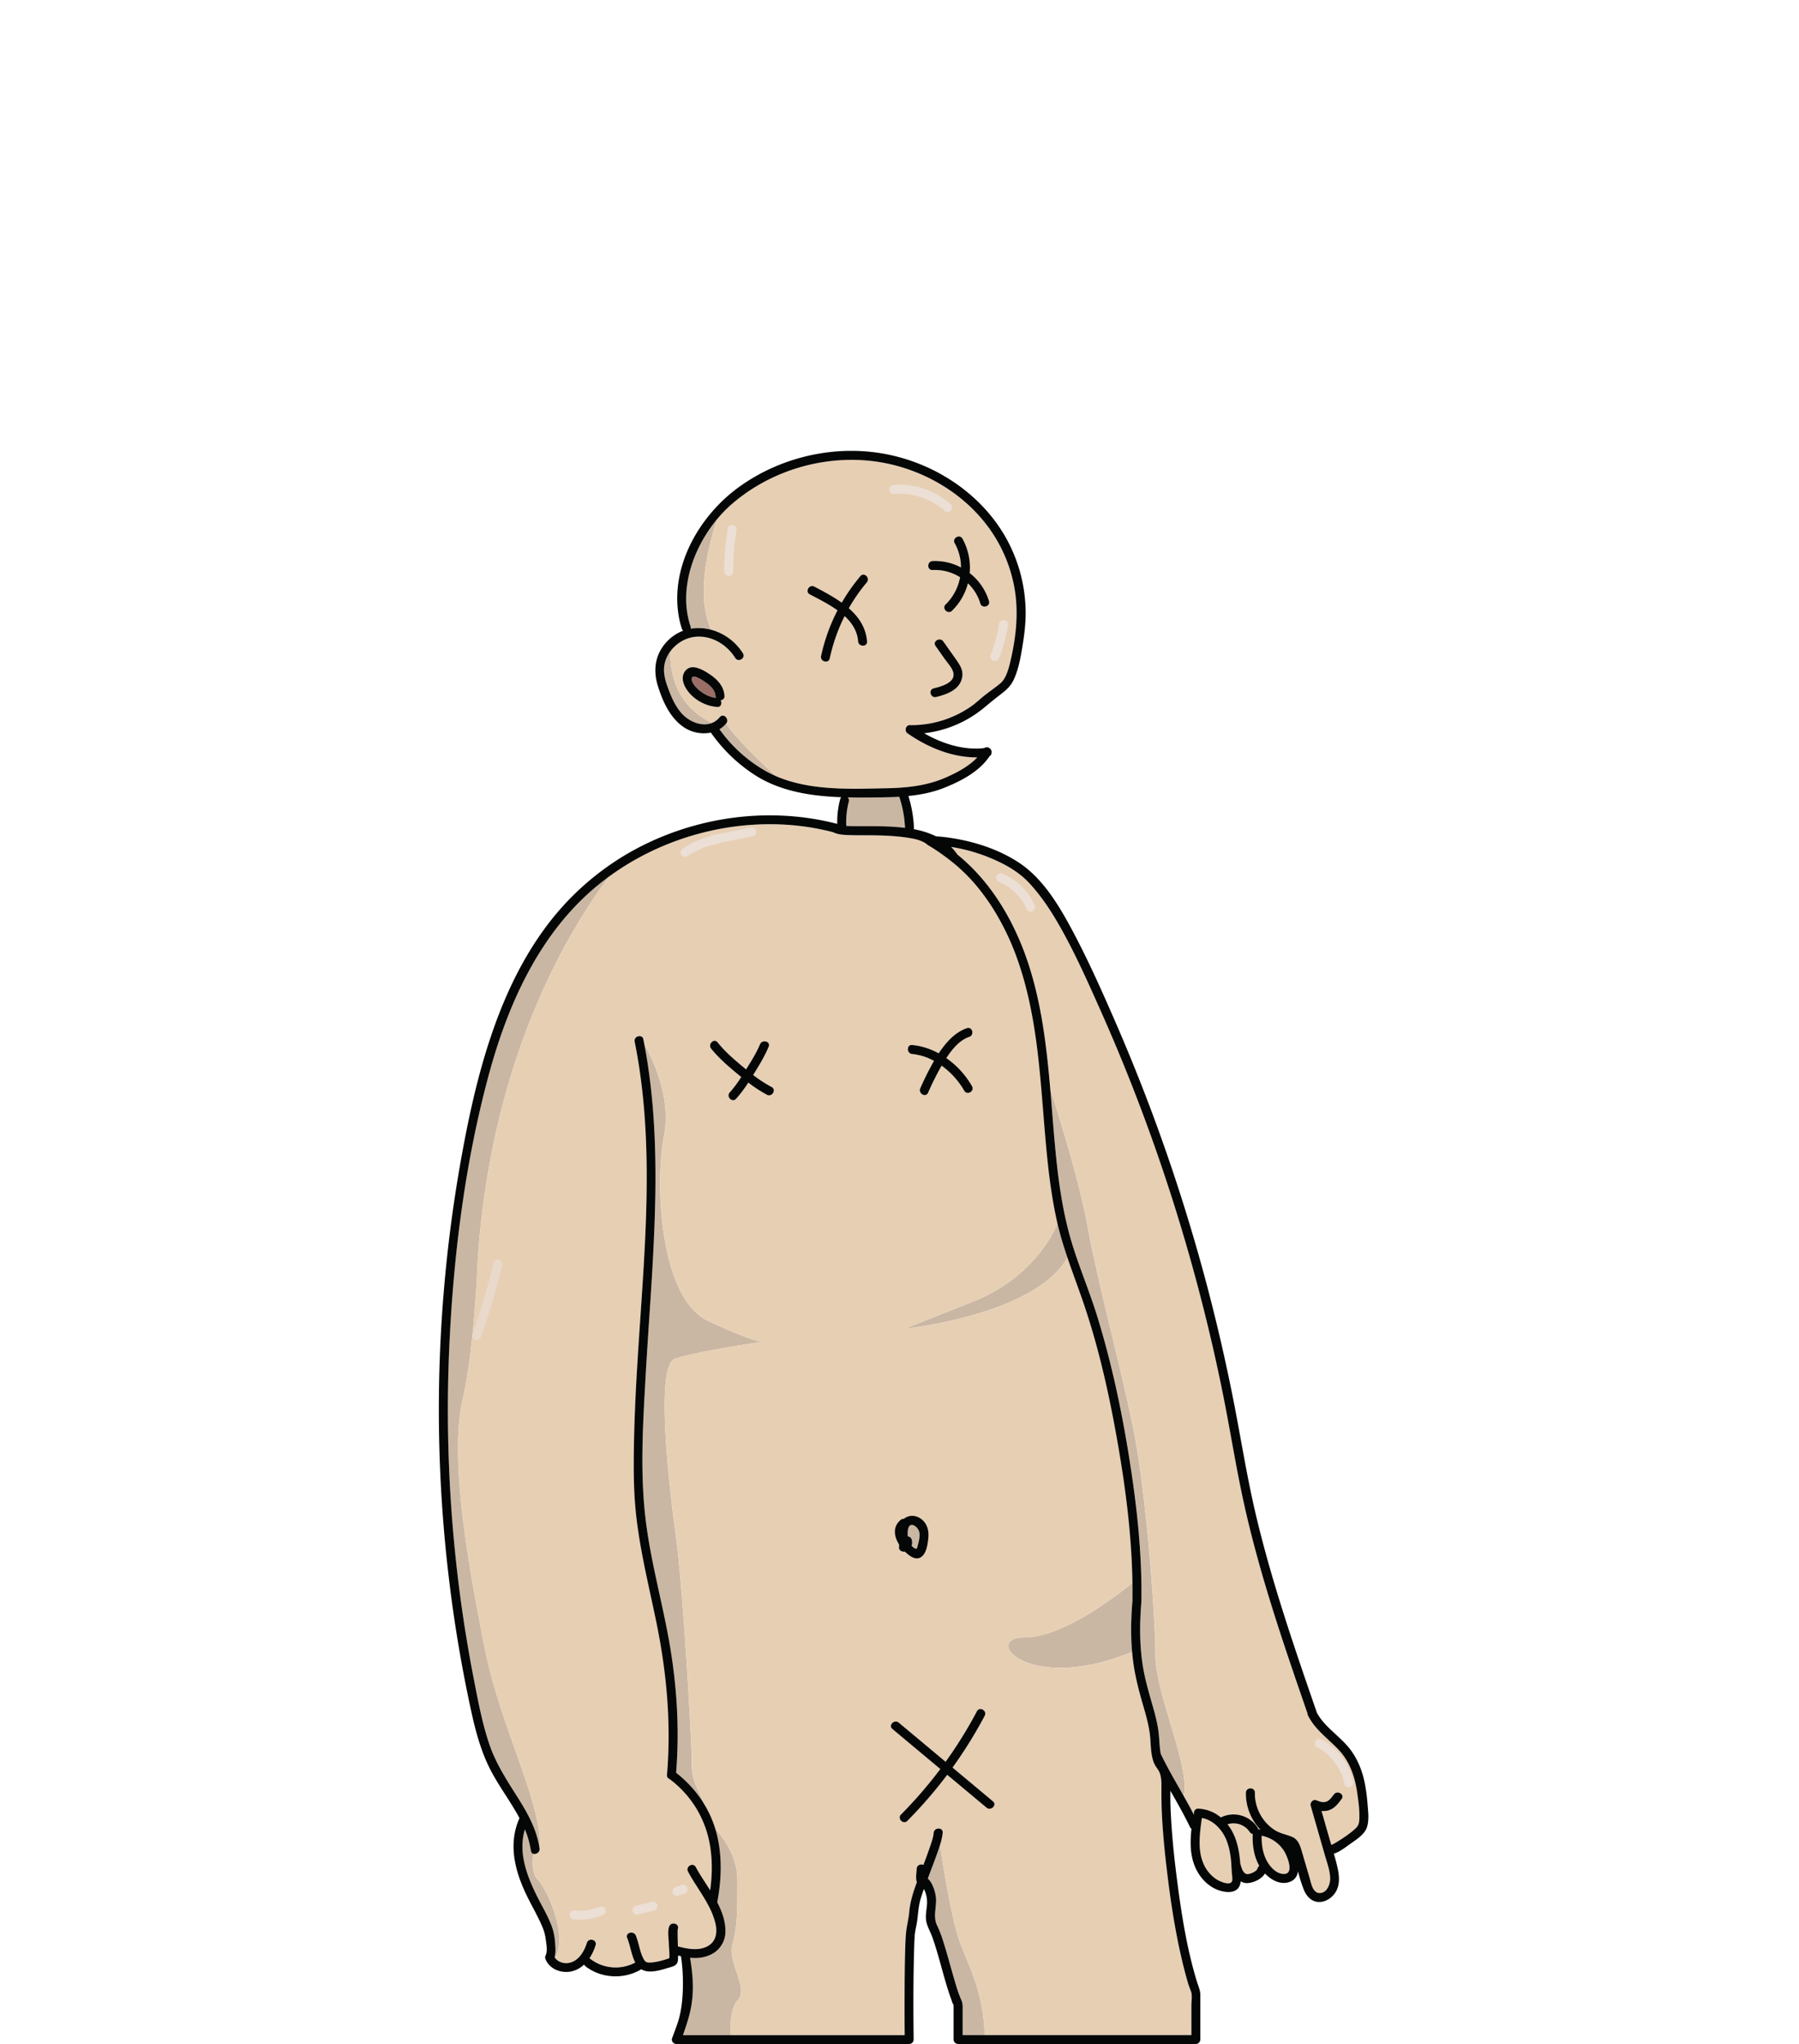 <svg id="Body2" xmlns="http://www.w3.org/2000/svg" viewBox="0 0 1801 2046">
  <title>body2</title>
  <g>
    <circle cx="1290.22" cy="1762.5" r="20.5" fill="#040706"/>
    <g>
      <g id="_Группа_" data-name="&lt;Группа&gt;">
        <g>
          <path d="M1267.45,1861.08c-3.53-7.36-4.61-15.63-4.36-23.73a4.5,4.5,0,0,0,1.14.42,34.19,34.19,0,0,1,21.27,15c3,4.77,10.54,22.53.19,22.91C1277.42,1876,1270.67,1867.8,1267.45,1861.08Z" fill="#e7cfb4"/>
          <path d="M1260.77,1867.74a4.21,4.21,0,0,0-1.89,2.56c-.83,2.93-6.88,5.4-9.6,5.6-4.92.35-6.48-6.76-7.62-10.67-.86-11.17-2.8-22.33-8.18-32.22a47.59,47.59,0,0,0-4.57-6.92,19.41,19.41,0,0,1,22.21,7.68,4.35,4.35,0,0,0,3,2C1253.61,1846.63,1255.32,1858.21,1260.77,1867.74Z" fill="#e7cfb4"/>
          <path d="M1203.14,1819.75c11.06,1.87,19.74,10.94,24.18,21,3,6.92,4.42,14.6,5.13,22.07.1,1,.18,2.05.26,3.07a3.45,3.45,0,0,0,0,.84c.18,2.47.31,5,.41,7.43.08,2.08,1.2,7.5-.09,9.38-2.86,4.16-13-.93-15.92-2.9a35.14,35.14,0,0,1-12.07-14.61c-6.42-14.06-4-30.77-2-45.54A5.27,5.27,0,0,0,1203.14,1819.75Z" fill="#e7cfb4"/>
          <path d="M915.54,1549.71a12.27,12.27,0,0,1-3-2.57,9.47,9.47,0,0,0,.13-6.14,4.29,4.29,0,0,0-3.86-3.11,32.44,32.44,0,0,1,.26-7,6.64,6.64,0,0,1,1.46-3.47c3-3.3,9.29,2,9.93,6.93.56,4.29-.6,8.61-1.73,12.72C918.14,1549.08,918.38,1551.09,915.54,1549.71Z" fill="#cab7a3"/>
          <path d="M906,828.38a2.28,2.28,0,0,0,0,.26c-16.69-2.11-34.12-1.58-48.78-1.7-3.34,0-6.69-.05-10-.25a81.14,81.14,0,0,1,2.54-24.31,4.13,4.13,0,0,0-1.15-4.24c11,.26,22,.13,32.93,0,6.24-.07,12.49-.22,18.71-.59,0,0,0,0,0,0A114.14,114.14,0,0,1,906,828.38Z" fill="#cab7a3"/>
          <path d="M716.81,698.52A32.21,32.21,0,0,1,701.42,692c-3.32-2.57-9.67-8.32-8.85-13.2.84-5,11.78,2.7,14.19,4.39,4.57,3.21,9.14,7.42,9.51,13.33A4.77,4.77,0,0,0,716.81,698.52Z" fill="#9a6d66"/>
        </g>
      </g>
      <g>
        <path d="M913.22,1055a56.69,56.69,0,0,1,21.83,6.9,293.06,293.06,0,0,0-13.72,27.33c-2.38,5.23,5.37,9.81,7.78,4.54a293.78,293.78,0,0,1,13.56-27.09,80,80,0,0,1,22.66,25.09c2.85,5,10.63.51,7.78-4.54a87.14,87.14,0,0,0-25.74-28.13c5.78-8.86,13.16-17.89,23-21.26,5.45-1.86,3.11-10.56-2.4-8.68-12.29,4.19-21.18,14.62-28.25,25.2a68.29,68.29,0,0,0-26.55-8.36C907.45,1045.49,907.49,1054.49,913.22,1055Z" fill="none"/>
        <path d="M772.41,1088A127.7,127.7,0,0,1,754,1076c.26-.43.53-.86.8-1.29,5.42-8.68,10.78-17.58,14.72-27,2.22-5.35-6.49-7.68-8.68-2.4-3.62,8.71-8.83,16.94-13.81,24.91l-.12.19-3.34-2.76c-8.92-7.42-17.91-15.25-25.21-24.32-3.63-4.52-10,1.89-6.36,6.36,7.59,9.44,17,17.55,26.3,25.23l3.79,3.11a118.21,118.21,0,0,1-11.51,15.42c-3.88,4.28,2.46,10.66,6.37,6.37a127.77,127.77,0,0,0,12.21-16.21,130.24,130.24,0,0,0,18.66,12.19C773,1098.46,777.55,1090.69,772.41,1088Z" fill="none"/>
        <path d="M900,1548.7c-.36,3.12,3.14,4.85,5.69,4.34l.1,0,1.08,1c4.49,4.06,10.92,8.76,16.49,3.51,4.32-4.08,5.43-12.34,6-17.86.7-6.51-.59-13.18-5.45-17.86-4.1-3.95-10.22-5.9-15.62-3.6a13.55,13.55,0,0,0-3.44,2.07,4.49,4.49,0,0,0-3.3,1.12c-8.23,7-6.4,16.77-1.41,24.68C900.12,1547,900.06,1547.86,900,1548.7Z" fill="none"/>
        <path d="M994,1803l-40.41-33.76a442.9,442.9,0,0,0,32.2-51.82c2.71-5.11-5.06-9.67-7.77-4.54a438.91,438.91,0,0,1-31.36,50.57l-46.89-39.18c-4.42-3.69-10.82,2.64-6.36,6.36l47.95,40.06a437.1,437.1,0,0,1-39.33,45.51c-4.09,4.12,2.27,10.49,6.36,6.37a445.72,445.72,0,0,0,39.88-46.1l39.37,32.89C992.09,1813,998.48,1806.67,994,1803Z" fill="none"/>
        <g>
          <path d="M913.22,1055a56.69,56.69,0,0,1,21.83,6.9,293.06,293.06,0,0,0-13.72,27.33c-2.38,5.23,5.37,9.81,7.78,4.54a293.78,293.78,0,0,1,13.56-27.09,80,80,0,0,1,22.66,25.09c2.85,5,10.63.51,7.78-4.54a87.14,87.14,0,0,0-25.74-28.13c5.78-8.86,13.16-17.89,23-21.26,5.45-1.86,3.11-10.56-2.4-8.68-12.29,4.19-21.18,14.62-28.25,25.2a68.29,68.29,0,0,0-26.55-8.36C907.45,1045.49,907.49,1054.49,913.22,1055Z" fill="none"/>
          <path d="M772.41,1088A127.7,127.7,0,0,1,754,1076c.26-.43.53-.86.8-1.29,5.42-8.68,10.78-17.58,14.72-27,2.22-5.35-6.49-7.68-8.68-2.4-3.62,8.71-8.83,16.94-13.81,24.91l-.12.19-3.34-2.76c-8.92-7.42-17.91-15.25-25.21-24.32-3.63-4.52-10,1.89-6.36,6.36,7.59,9.44,17,17.55,26.3,25.23l3.79,3.11a118.21,118.21,0,0,1-11.51,15.42c-3.88,4.28,2.46,10.66,6.37,6.37a127.77,127.77,0,0,0,12.21-16.21,130.24,130.24,0,0,0,18.66,12.19C773,1098.46,777.55,1090.69,772.41,1088Z" fill="none"/>
          <path d="M900,1548.7c-.36,3.12,3.14,4.85,5.69,4.34l.1,0,1.08,1c4.49,4.06,10.92,8.76,16.49,3.51,4.32-4.08,5.43-12.34,6-17.86.7-6.51-.59-13.18-5.45-17.86-4.1-3.95-10.22-5.9-15.62-3.6a13.55,13.55,0,0,0-3.44,2.07,4.49,4.49,0,0,0-3.3,1.12c-8.23,7-6.4,16.77-1.41,24.68C900.12,1547,900.06,1547.86,900,1548.7Z" fill="none"/>
          <path d="M994,1803l-40.41-33.76a442.9,442.9,0,0,0,32.2-51.82c2.71-5.11-5.06-9.67-7.77-4.54a438.91,438.91,0,0,1-31.36,50.57l-46.89-39.18c-4.42-3.69-10.82,2.64-6.36,6.36l47.95,40.06a437.1,437.1,0,0,1-39.33,45.51c-4.09,4.12,2.27,10.49,6.36,6.37a445.72,445.72,0,0,0,39.88-46.1l39.37,32.89C992.09,1813,998.48,1806.67,994,1803Z" fill="none"/>
          <path d="M485.22,1649.5c-16-81-35.78-189.28-22-249,12-52,15-139,15-139C491.41,1066.28,562.89,940.23,610,877c-1.87,1.36-3.72,2.73-5.55,4.14-62.47,48-95.8,122.13-115.7,196.38-22.84,85.21-34.24,174.22-38.64,262.2A1415.37,1415.37,0,0,0,463,1614.11q4.93,33.93,11.53,67.6c4.22,21.57,8.3,43.47,15.41,64.31,6.57,19.25,17.46,35.84,28.25,52.91,3.78,6,7.46,12.08,10.73,18.38a4.23,4.23,0,0,1,.42.82c5,9.88,9,20.24,10.69,31.34C543.94,1807.75,500.9,1728.87,485.22,1649.5Z" fill="#cab7a3"/>
        </g>
      </g>
      <g>
        <path d="M900,1548.7c-.36,3.12,3.14,4.85,5.69,4.34l.1,0,1.08,1c4.49,4.06,10.92,8.76,16.49,3.51,4.32-4.08,5.43-12.34,6-17.86.7-6.51-.59-13.18-5.45-17.86-4.1-3.95-10.22-5.9-15.62-3.6a13.55,13.55,0,0,0-3.44,2.07,4.49,4.49,0,0,0-3.3,1.12c-8.23,7-6.4,16.77-1.41,24.68C900.12,1547,900.06,1547.86,900,1548.7Z" fill="none"/>
        <path d="M913.22,1055a56.69,56.69,0,0,1,21.83,6.9,293.06,293.06,0,0,0-13.72,27.33c-2.38,5.23,5.37,9.81,7.78,4.54a293.78,293.78,0,0,1,13.56-27.09,80,80,0,0,1,22.66,25.09c2.85,5,10.63.51,7.78-4.54a87.14,87.14,0,0,0-25.74-28.13c5.78-8.86,13.16-17.89,23-21.26,5.45-1.86,3.11-10.56-2.4-8.68-12.29,4.19-21.18,14.62-28.25,25.2a68.29,68.29,0,0,0-26.55-8.36C907.45,1045.49,907.49,1054.49,913.22,1055Z" fill="none"/>
        <path d="M772.41,1088A127.7,127.7,0,0,1,754,1076c.26-.43.53-.86.8-1.29,5.42-8.68,10.78-17.58,14.72-27,2.22-5.35-6.49-7.68-8.68-2.4-3.62,8.71-8.83,16.94-13.81,24.91l-.12.19-3.34-2.76c-8.92-7.42-17.91-15.25-25.21-24.32-3.63-4.52-10,1.89-6.36,6.36,7.59,9.44,17,17.55,26.3,25.23l3.79,3.11a118.21,118.21,0,0,1-11.51,15.42c-3.88,4.28,2.46,10.66,6.37,6.37a127.77,127.77,0,0,0,12.21-16.21,130.24,130.24,0,0,0,18.66,12.19C773,1098.46,777.55,1090.69,772.41,1088Z" fill="none"/>
        <path d="M994,1803l-40.41-33.76a442.9,442.9,0,0,0,32.2-51.82c2.71-5.11-5.06-9.67-7.77-4.54a438.91,438.91,0,0,1-31.36,50.57l-46.89-39.18c-4.42-3.69-10.82,2.64-6.36,6.36l47.95,40.06a437.1,437.1,0,0,1-39.33,45.51c-4.09,4.12,2.27,10.49,6.36,6.37a445.72,445.72,0,0,0,39.88-46.1l39.37,32.89C992.09,1813,998.48,1806.67,994,1803Z" fill="none"/>
        <path d="M538.72,1882c-6.72-6.72-5.63-20.15-4.65-26.5a3.49,3.49,0,0,1-2.65-3.14,88.83,88.83,0,0,0-6-21.36c-7.17,23.92,2.6,48.26,13.84,70.14,5,9.74,10.77,19.43,14.1,29.91a62.15,62.15,0,0,1,2.35,14.08c.34,4.48.7,9.41-.56,13.82q.3.45.63.87C568.81,1936.46,547.31,1890.59,538.72,1882Z" fill="#cab7a3"/>
      </g>
      <g>
        <path d="M1156.72,1657c0-38-9-159-21-221s-37-153-47-209c-7.39-41.39-27.34-106.26-37.25-137.3,1.67,19.3,3.06,38.63,4.84,57.84,2.75,29.78,6.57,59.57,14.46,88.47,7.55,27.62,19.17,53.92,27.63,81.25,14.3,46.24,24.44,93.85,32.06,141.61,7.53,47.16,12.94,95.09,12.27,142.91a5.82,5.82,0,0,1,0,.72,4.51,4.51,0,0,1,0,.65c-1.88,22.54-2,45.36,2,67.69,2.61,14.67,7.18,28.78,11.07,43.13a156.13,156.13,0,0,1,3.7,16.74c1.2,7.76,1.1,15.65,2.36,23.39.09.54.18,1.07.29,1.59,7,14.37,15.09,28.11,22.93,42C1192.32,1770.39,1156.72,1695,1156.72,1657Z" fill="#cab7a3"/>
        <path d="M1359.08,1796.15c-2.17-16.61-7.24-32.51-19-44.86-10.6-11.18-23.72-20.13-30.6-34.36a4.68,4.68,0,0,1-.49-2.08q-3.78-10.93-7.55-21.89c-22.54-65.52-44.3-131.52-58.42-199.45-7-33.82-12.45-68-19.35-101.81q-9.93-48.63-22.47-96.68a1842.51,1842.51,0,0,0-61-190.78q-18-47.13-38.51-93.23c-13.2-29.58-26.48-59.53-42.77-87.57-8-13.69-16.88-26.87-27.56-38.61-8.24-9.05-18.17-15.74-29.11-21.15a172.94,172.94,0,0,0-50-15.92,49.37,49.37,0,0,1,6.36,7.68c36.84,29.86,60.67,73.57,74,118.79,11.07,37.63,15.56,76.5,18.93,115.47,9.91,31,29.86,95.91,37.25,137.3,10,56,35,147,47,209s21,183,21,221,35.6,113.39,28.31,140.7c3.46,6.13,6.87,12.3,10.09,18.56a2.37,2.37,0,0,1,.29-.34c-.57-2.57.83-5.6,4.22-5.51a36.93,36.93,0,0,1,22.57,8.8,28.57,28.57,0,0,1,36.69,10,4.75,4.75,0,0,1,.68,1.67,4.39,4.39,0,0,1,2,.69,1.27,1.27,0,0,1,.12-.23,52.4,52.4,0,0,1-14.38-36.86c.14-5.79,9.14-5.8,9,0a43.83,43.83,0,0,0,19.43,37.09c.72.48,1.45.91,2.18,1.3,5.11,2.74,10.42,3.56,15.81,5.87,6.27,2.69,8,9.22,9.8,15.22q3.74,12.76,7.48,25.52c1.47,5,3.08,15.2,9.88,15.4,7.43.22,10.83-8.39,10.79-14.42-.06-8-3.16-16-5.34-23.58-.36-1.27-.73-2.53-1.09-3.8l-12-41.83c-.36-1.24-.71-2.49-1.07-3.73-.88-3.07,2.26-6.78,5.53-5.54,1.15.44,2.37.91,3.61,1.28a10.47,10.47,0,0,0,6.33.22c3.29-1.12,5.73-4.61,7.7-7.27,3.42-4.61,11.23-.11,7.78,4.54-3.25,4.38-6.76,9-12,11a16.79,16.79,0,0,1-8.11.94l7.44,26c.76,2.67,1.56,5.33,2.37,8,2.53-.9,6.35-3.42,8.49-4.75a122.08,122.08,0,0,0,13.18-9.44c4.36-3.63,6-5.33,6.35-11.36C1361.24,1813,1360.13,1804.24,1359.08,1796.15Z" fill="#e7cfb4"/>
      </g>
      <g>
        <path d="M772.41,1088A127.7,127.7,0,0,1,754,1076c.26-.43.53-.86.8-1.29,5.42-8.68,10.78-17.58,14.72-27,2.22-5.35-6.49-7.68-8.68-2.4-3.62,8.71-8.83,16.94-13.81,24.91l-.12.19-3.34-2.76c-8.92-7.42-17.91-15.25-25.21-24.32-3.63-4.52-10,1.89-6.36,6.36,7.59,9.44,17,17.55,26.3,25.23l3.79,3.11a118.21,118.21,0,0,1-11.51,15.42c-3.88,4.28,2.46,10.66,6.37,6.37a127.77,127.77,0,0,0,12.21-16.21,130.24,130.24,0,0,0,18.66,12.19C773,1098.46,777.55,1090.69,772.41,1088Z" fill="none"/>
        <path d="M900,1548.7c-.36,3.12,3.14,4.85,5.69,4.34l.1,0,1.08,1c4.49,4.06,10.92,8.76,16.49,3.51,4.32-4.08,5.43-12.34,6-17.86.7-6.51-.59-13.18-5.45-17.86-4.1-3.95-10.22-5.9-15.62-3.6a13.55,13.55,0,0,0-3.44,2.07,4.49,4.49,0,0,0-3.3,1.12c-8.23,7-6.4,16.77-1.41,24.68C900.12,1547,900.06,1547.86,900,1548.7Z" fill="none"/>
        <path d="M913.22,1055a56.69,56.69,0,0,1,21.83,6.9,293.06,293.06,0,0,0-13.72,27.33c-2.38,5.23,5.37,9.81,7.78,4.54a293.78,293.78,0,0,1,13.56-27.09,80,80,0,0,1,22.66,25.09c2.85,5,10.63.51,7.78-4.54a87.14,87.14,0,0,0-25.74-28.13c5.78-8.86,13.16-17.89,23-21.26,5.45-1.86,3.11-10.56-2.4-8.68-12.29,4.19-21.18,14.62-28.25,25.2a68.29,68.29,0,0,0-26.55-8.36C907.45,1045.49,907.49,1054.49,913.22,1055Z" fill="none"/>
        <path d="M994,1803l-40.41-33.76a442.9,442.9,0,0,0,32.2-51.82c2.71-5.11-5.06-9.67-7.77-4.54a438.91,438.91,0,0,1-31.36,50.57l-46.89-39.18c-4.42-3.69-10.82,2.64-6.36,6.36l47.95,40.06a437.1,437.1,0,0,1-39.33,45.51c-4.09,4.12,2.27,10.49,6.36,6.37a445.72,445.72,0,0,0,39.88-46.1l39.37,32.89C992.09,1813,998.48,1806.67,994,1803Z" fill="none"/>
        <g>
          <path d="M772.41,1088A127.7,127.7,0,0,1,754,1076c.26-.43.53-.86.8-1.29,5.42-8.68,10.78-17.58,14.72-27,2.22-5.35-6.49-7.68-8.68-2.4-3.62,8.71-8.83,16.94-13.81,24.91l-.12.19-3.34-2.76c-8.92-7.42-17.91-15.25-25.21-24.32-3.63-4.52-10,1.89-6.36,6.36,7.59,9.44,17,17.55,26.3,25.23l3.79,3.11a118.21,118.21,0,0,1-11.51,15.42c-3.88,4.28,2.46,10.66,6.37,6.37a127.77,127.77,0,0,0,12.21-16.21,130.24,130.24,0,0,0,18.66,12.19C773,1098.46,777.55,1090.69,772.41,1088Z" fill="none"/>
          <path d="M900,1548.7c-.36,3.12,3.14,4.85,5.69,4.34l.1,0,1.08,1c4.49,4.06,10.92,8.76,16.49,3.51,4.32-4.08,5.43-12.34,6-17.86.7-6.51-.59-13.18-5.45-17.86-4.1-3.95-10.22-5.9-15.62-3.6a13.55,13.55,0,0,0-3.44,2.07,4.49,4.49,0,0,0-3.3,1.12c-8.23,7-6.4,16.77-1.41,24.68C900.12,1547,900.06,1547.86,900,1548.7Z" fill="none"/>
          <path d="M994,1803l-40.41-33.76a442.9,442.9,0,0,0,32.2-51.82c2.71-5.11-5.06-9.67-7.77-4.54a438.91,438.91,0,0,1-31.36,50.57l-46.89-39.18c-4.42-3.69-10.82,2.64-6.36,6.36l47.95,40.06a437.1,437.1,0,0,1-39.33,45.51c-4.09,4.12,2.27,10.49,6.36,6.37a445.72,445.72,0,0,0,39.88-46.1l39.37,32.89C992.09,1813,998.48,1806.67,994,1803Z" fill="none"/>
          <path d="M913.22,1055a56.69,56.69,0,0,1,21.83,6.9,293.06,293.06,0,0,0-13.72,27.33c-2.38,5.23,5.37,9.81,7.78,4.54a293.78,293.78,0,0,1,13.56-27.09,80,80,0,0,1,22.66,25.09c2.85,5,10.63.51,7.78-4.54a87.14,87.14,0,0,0-25.74-28.13c5.78-8.86,13.16-17.89,23-21.26,5.45-1.86,3.11-10.56-2.4-8.68-12.29,4.19-21.18,14.62-28.25,25.2a68.29,68.29,0,0,0-26.55-8.36C907.45,1045.49,907.49,1054.49,913.22,1055Z" fill="none"/>
          <path d="M973.72,1303l-68,27s130.77-13.59,162.88-71.29c-3.78-11.17-7.23-22.45-9.92-34C1054,1236,1032.64,1279.61,973.72,1303Z" fill="#cab7a3"/>
          <g>
            <path d="M900,1548.7c-.36,3.12,3.14,4.85,5.69,4.34l.1,0,1.08,1c4.49,4.06,10.92,8.76,16.49,3.51,4.32-4.08,5.43-12.34,6-17.86.7-6.51-.59-13.18-5.45-17.86-4.1-3.95-10.22-5.9-15.62-3.6a13.55,13.55,0,0,0-3.44,2.07,4.49,4.49,0,0,0-3.3,1.12c-8.23,7-6.4,16.77-1.41,24.68C900.12,1547,900.06,1547.86,900,1548.7Z" fill="none"/>
            <path d="M772.41,1088A127.7,127.7,0,0,1,754,1076c.26-.43.53-.86.8-1.29,5.42-8.68,10.78-17.58,14.72-27,2.22-5.35-6.49-7.68-8.68-2.4-3.62,8.71-8.83,16.94-13.81,24.91l-.12.19-3.34-2.76c-8.92-7.42-17.91-15.25-25.21-24.32-3.63-4.52-10,1.89-6.36,6.36,7.59,9.44,17,17.55,26.3,25.23l3.79,3.11a118.21,118.21,0,0,1-11.51,15.42c-3.88,4.28,2.46,10.66,6.37,6.37a127.77,127.77,0,0,0,12.21-16.21,130.24,130.24,0,0,0,18.66,12.19C773,1098.46,777.55,1090.69,772.41,1088Z" fill="none"/>
            <path d="M913.22,1055a56.69,56.69,0,0,1,21.83,6.9,293.06,293.06,0,0,0-13.72,27.33c-2.38,5.23,5.37,9.81,7.78,4.54a293.78,293.78,0,0,1,13.56-27.09,80,80,0,0,1,22.66,25.09c2.85,5,10.63.51,7.78-4.54a87.14,87.14,0,0,0-25.74-28.13c5.78-8.86,13.16-17.89,23-21.26,5.45-1.86,3.11-10.56-2.4-8.68-12.29,4.19-21.18,14.62-28.25,25.2a68.29,68.29,0,0,0-26.55-8.36C907.45,1045.49,907.49,1054.49,913.22,1055Z" fill="none"/>
            <path d="M994,1803l-40.41-33.76a442.9,442.9,0,0,0,32.2-51.82c2.71-5.11-5.06-9.67-7.77-4.54a438.91,438.91,0,0,1-31.36,50.57l-46.89-39.18c-4.42-3.69-10.82,2.64-6.36,6.36l47.95,40.06a437.1,437.1,0,0,1-39.33,45.51c-4.09,4.12,2.27,10.49,6.36,6.37a445.72,445.72,0,0,0,39.88-46.1l39.37,32.89C992.09,1813,998.48,1806.67,994,1803Z" fill="none"/>
          </g>
        </g>
      </g>
      <g>
        <path d="M772.41,1088A127.7,127.7,0,0,1,754,1076c.26-.43.53-.86.8-1.29,5.42-8.68,10.78-17.58,14.72-27,2.22-5.35-6.49-7.68-8.68-2.4-3.62,8.71-8.83,16.94-13.81,24.91l-.12.19-3.34-2.76c-8.92-7.42-17.91-15.25-25.21-24.32-3.63-4.52-10,1.89-6.36,6.36,7.59,9.44,17,17.55,26.3,25.23l3.79,3.11a118.21,118.21,0,0,1-11.51,15.42c-3.88,4.28,2.46,10.66,6.37,6.37a127.77,127.77,0,0,0,12.21-16.21,130.24,130.24,0,0,0,18.66,12.19C773,1098.46,777.55,1090.69,772.41,1088Z" fill="none"/>
        <path d="M900,1548.7c-.36,3.12,3.14,4.85,5.69,4.34l.1,0,1.08,1c4.49,4.06,10.92,8.76,16.49,3.51,4.32-4.08,5.43-12.34,6-17.86.7-6.51-.59-13.18-5.45-17.86-4.1-3.95-10.22-5.9-15.62-3.6a13.55,13.55,0,0,0-3.44,2.07,4.49,4.49,0,0,0-3.3,1.12c-8.23,7-6.4,16.77-1.41,24.68C900.12,1547,900.06,1547.86,900,1548.7Z" fill="none"/>
        <path d="M913.22,1055a56.69,56.69,0,0,1,21.83,6.9,293.06,293.06,0,0,0-13.72,27.33c-2.38,5.23,5.37,9.81,7.78,4.54a293.78,293.78,0,0,1,13.56-27.09,80,80,0,0,1,22.66,25.09c2.85,5,10.63.51,7.78-4.54a87.14,87.14,0,0,0-25.74-28.13c5.78-8.86,13.16-17.89,23-21.26,5.45-1.86,3.11-10.56-2.4-8.68-12.29,4.19-21.18,14.62-28.25,25.2a68.29,68.29,0,0,0-26.55-8.36C907.45,1045.49,907.49,1054.49,913.22,1055Z" fill="none"/>
        <path d="M994,1803l-40.41-33.76a442.9,442.9,0,0,0,32.2-51.82c2.71-5.11-5.06-9.67-7.77-4.54a438.91,438.91,0,0,1-31.36,50.57l-46.89-39.18c-4.42-3.69-10.82,2.64-6.36,6.36l47.95,40.06a437.1,437.1,0,0,1-39.33,45.51c-4.09,4.12,2.27,10.49,6.36,6.37a445.72,445.72,0,0,0,39.88-46.1l39.37,32.89C992.09,1813,998.48,1806.67,994,1803Z" fill="none"/>
        <path d="M763.5,1343a1,1,0,0,0,.22,0Z" fill="#9a6d66"/>
        <g>
          <path d="M900,1548.7c-.36,3.12,3.14,4.85,5.69,4.34l.1,0,1.08,1c4.49,4.06,10.92,8.76,16.49,3.51,4.32-4.08,5.43-12.34,6-17.86.7-6.51-.59-13.18-5.45-17.86-4.1-3.95-10.22-5.9-15.62-3.6a13.55,13.55,0,0,0-3.44,2.07,4.49,4.49,0,0,0-3.3,1.12c-8.23,7-6.4,16.77-1.41,24.68C900.12,1547,900.06,1547.86,900,1548.7Z" fill="none"/>
          <path d="M772.41,1088A127.7,127.7,0,0,1,754,1076c.26-.43.53-.86.8-1.29,5.42-8.68,10.78-17.58,14.72-27,2.22-5.35-6.49-7.68-8.68-2.4-3.62,8.71-8.83,16.94-13.81,24.91l-.12.19-3.34-2.76c-8.92-7.42-17.91-15.25-25.21-24.32-3.63-4.52-10,1.89-6.36,6.36,7.59,9.44,17,17.55,26.3,25.23l3.79,3.11a118.21,118.21,0,0,1-11.51,15.42c-3.88,4.28,2.46,10.66,6.37,6.37a127.77,127.77,0,0,0,12.21-16.21,130.24,130.24,0,0,0,18.66,12.19C773,1098.46,777.55,1090.69,772.41,1088Z" fill="none"/>
          <path d="M913.22,1055a56.69,56.69,0,0,1,21.83,6.9,293.06,293.06,0,0,0-13.72,27.33c-2.38,5.23,5.37,9.81,7.78,4.54a293.78,293.78,0,0,1,13.56-27.09,80,80,0,0,1,22.66,25.09c2.85,5,10.63.51,7.78-4.54a87.14,87.14,0,0,0-25.74-28.13c5.78-8.86,13.16-17.89,23-21.26,5.45-1.86,3.11-10.56-2.4-8.68-12.29,4.19-21.18,14.62-28.25,25.2a68.29,68.29,0,0,0-26.55-8.36C907.45,1045.49,907.49,1054.49,913.22,1055Z" fill="none"/>
          <path d="M994,1803l-40.41-33.76a442.9,442.9,0,0,0,32.2-51.82c2.71-5.11-5.06-9.67-7.77-4.54a438.91,438.91,0,0,1-31.36,50.57l-46.89-39.18c-4.42-3.69-10.82,2.64-6.36,6.36l47.95,40.06a437.1,437.1,0,0,1-39.33,45.51c-4.09,4.12,2.27,10.49,6.36,6.37a445.72,445.72,0,0,0,39.88-46.1l39.37,32.89C992.09,1813,998.48,1806.67,994,1803Z" fill="none"/>
          <path d="M763.5,1343a1,1,0,0,0,.22,0Z" fill="none"/>
          <path d="M676.72,1538c-7-51-21-171-1-178,19.34-6.77,83.53-16.34,87.78-17-1.44.12-10.76-.37-54.78-21-49-23-53-140-44-185s-19.58-91.3-19.58-91.3c10.75,56.49,12.21,114.25,10.4,171.59-1.7,54-6.27,107.78-9.28,161.67-2.7,48.17-5.67,97.4.52,145.41,5,38.46,15.27,76,22.32,114.05,8.33,45,11.43,90.38,7.78,136a116.91,116.91,0,0,1,29,33c-6.34-15.83-13.21-23.81-13.21-40.39C692.72,1745,683.72,1589,676.72,1538Z" fill="#cab7a3"/>
        </g>
      </g>
      <g>
        <path d="M913.22,1055a56.69,56.69,0,0,1,21.83,6.9,293.06,293.06,0,0,0-13.72,27.33c-2.38,5.23,5.37,9.81,7.78,4.54a293.78,293.78,0,0,1,13.56-27.09,80,80,0,0,1,22.66,25.09c2.85,5,10.63.51,7.78-4.54a87.14,87.14,0,0,0-25.74-28.13c5.78-8.86,13.16-17.89,23-21.26,5.45-1.86,3.11-10.56-2.4-8.68-12.29,4.19-21.18,14.62-28.25,25.2a68.29,68.29,0,0,0-26.55-8.36C907.45,1045.49,907.49,1054.49,913.22,1055Z" fill="none"/>
        <path d="M763.5,1343a1,1,0,0,0,.22,0Z" fill="none"/>
        <path d="M772.41,1088A127.7,127.7,0,0,1,754,1076c.26-.43.53-.86.8-1.29,5.42-8.68,10.78-17.58,14.72-27,2.22-5.35-6.49-7.68-8.68-2.4-3.62,8.71-8.83,16.94-13.81,24.91l-.12.19-3.34-2.76c-8.92-7.42-17.91-15.25-25.21-24.32-3.63-4.52-10,1.89-6.36,6.36,7.59,9.44,17,17.55,26.3,25.23l3.79,3.11a118.21,118.21,0,0,1-11.51,15.42c-3.88,4.28,2.46,10.66,6.37,6.37a127.77,127.77,0,0,0,12.21-16.21,130.24,130.24,0,0,0,18.66,12.19C773,1098.46,777.55,1090.69,772.41,1088Z" fill="none"/>
        <path d="M994,1803l-40.41-33.76a442.9,442.9,0,0,0,32.2-51.82c2.71-5.11-5.06-9.67-7.77-4.54a438.91,438.91,0,0,1-31.36,50.57l-46.89-39.18c-4.42-3.69-10.82,2.64-6.36,6.36l47.95,40.06a437.1,437.1,0,0,1-39.33,45.51c-4.09,4.12,2.27,10.49,6.36,6.37a445.72,445.72,0,0,0,39.88-46.1l39.37,32.89C992.09,1813,998.48,1806.67,994,1803Z" fill="none"/>
        <path d="M900,1548.7c-.36,3.12,3.14,4.85,5.69,4.34l.1,0,1.08,1c4.49,4.06,10.92,8.76,16.49,3.51,4.32-4.08,5.43-12.34,6-17.86.7-6.51-.59-13.18-5.45-17.86-4.1-3.95-10.22-5.9-15.62-3.6a13.55,13.55,0,0,0-3.44,2.07,4.49,4.49,0,0,0-3.3,1.12c-8.23,7-6.4,16.77-1.41,24.68C900.12,1547,900.06,1547.86,900,1548.7Z" fill="none"/>
        <path d="M738.22,2002.5c12-12-10-38-5-56s5-33,5-65c0-23.36-14.38-42.44-22.15-51q1.21,3.9,2.13,7.94c4.91,21.61,3.95,44-.14,65.71,4.79,9.13,8.23,18.66,8.18,28.86a25.59,25.59,0,0,1-16.19,24.09c-7.12,3-19.33,2-19.33,2a24.33,24.33,0,0,0,.26,4.42c3.12,19,3.82,38.63-1.91,57-2.35,7.55-3.4,11.1-5.42,16.55h47.56C731,2023.27,732.37,2008.36,738.22,2002.5Z" fill="#cab7a3"/>
        <path d="M941.09,1846.59c-.78,2.52-1.65,5-2.51,7.48-2.93,8.41-6.16,16.72-9.29,25l-.47,1.25c4.62,3.77,7.07,12.33,7.88,17,1.74,10-3.22,20.43,1.41,29.86a108.54,108.54,0,0,1,5.77,14.7c4.65,14.45,8.36,29.19,12.78,43.71a123,123,0,0,0,5.69,16.17c1.62,3.48,1.37,6.26,1.37,10.09V2037h21.89c-.5-39.74-14.87-68.06-23.89-91C953.05,1923.92,944.37,1868.87,941.09,1846.59Z" fill="#cab7a3"/>
      </g>
      <g>
        <path d="M763.5,1343a1,1,0,0,0,.22,0Z" fill="none"/>
        <path d="M772.41,1088A127.7,127.7,0,0,1,754,1076c.26-.43.53-.86.8-1.29,5.42-8.68,10.78-17.58,14.72-27,2.22-5.35-6.49-7.68-8.68-2.4-3.62,8.71-8.83,16.94-13.81,24.91l-.12.19-3.34-2.76c-8.92-7.42-17.91-15.25-25.21-24.32-3.63-4.52-10,1.89-6.36,6.36,7.59,9.44,17,17.55,26.3,25.23l3.79,3.11a118.21,118.21,0,0,1-11.51,15.42c-3.88,4.28,2.46,10.66,6.37,6.37a127.77,127.77,0,0,0,12.21-16.21,130.24,130.24,0,0,0,18.66,12.19C773,1098.46,777.55,1090.69,772.41,1088Z" fill="none"/>
        <path d="M913.22,1055a56.69,56.69,0,0,1,21.83,6.9,293.06,293.06,0,0,0-13.72,27.33c-2.38,5.23,5.37,9.81,7.78,4.54a293.78,293.78,0,0,1,13.56-27.09,80,80,0,0,1,22.66,25.09c2.85,5,10.63.51,7.78-4.54a87.14,87.14,0,0,0-25.74-28.13c5.78-8.86,13.16-17.89,23-21.26,5.45-1.86,3.11-10.56-2.4-8.68-12.29,4.19-21.18,14.62-28.25,25.2a68.29,68.29,0,0,0-26.55-8.36C907.45,1045.49,907.49,1054.49,913.22,1055Z" fill="none"/>
        <path d="M900,1548.7c-.36,3.12,3.14,4.85,5.69,4.34l.1,0,1.08,1c4.49,4.06,10.92,8.76,16.49,3.51,4.32-4.08,5.43-12.34,6-17.86.7-6.51-.59-13.18-5.45-17.86-4.1-3.95-10.22-5.9-15.62-3.6a13.55,13.55,0,0,0-3.44,2.07,4.49,4.49,0,0,0-3.3,1.12c-8.23,7-6.4,16.77-1.41,24.68C900.12,1547,900.06,1547.86,900,1548.7Z" fill="none"/>
        <path d="M994,1803l-40.41-33.76a442.9,442.9,0,0,0,32.2-51.82c2.71-5.11-5.06-9.67-7.77-4.54a438.91,438.91,0,0,1-31.36,50.57l-46.89-39.18c-4.42-3.69-10.82,2.64-6.36,6.36l47.95,40.06a437.1,437.1,0,0,1-39.33,45.51c-4.09,4.12,2.27,10.49,6.36,6.37a445.72,445.72,0,0,0,39.88-46.1l39.37,32.89C992.09,1813,998.48,1806.67,994,1803Z" fill="none"/>
        <path d="M1133.4,1653.5a297.5,297.5,0,0,1,.32-51q.13-9.07,0-18.14c-15.09,12.35-69.56,54.64-108,54.64C981.92,1639,1028.8,1696.38,1133.4,1653.5Z" fill="#cab7a3"/>
        <path d="M1192.72,1994.61c-.28-1.36-2.15-5.64-2.87-8-1.27-4.13-2.44-8.3-3.53-12.48-9.26-35.38-14.68-71.89-18.84-108.18-2-17.38-3.6-34.83-4.38-52.31-.31-7-.38-14-.37-21,0-6.16.55-14.17-2.49-19.69-1.74-3.14-4-5.59-5.26-9a38.83,38.83,0,0,1-1.54-5.41c-1.28-6-1.42-12.26-1.87-18.27-.87-11.63-4.14-22.86-7.38-34-4-13.56-7.53-27.15-9.49-41.15q-.79-5.77-1.3-11.58c-104.6,42.88-151.48-14.5-107.68-14.5,38.43,0,92.9-42.29,108-54.64-.72-47.25-6.78-94.54-14.92-141-8.17-46.62-18.5-93.35-33.75-138.22-5.3-15.59-11.18-30.92-16.44-46.45-32.11,57.7-162.88,71.29-162.88,71.29l68-27c58.92-23.39,80.3-67,85-78.29-.22-1-.45-1.89-.66-2.84-6.23-28.17-9.27-56.95-11.72-85.66-4.87-57-5.69-115.89-25.7-170C998.72,907,985.42,890.9,954.72,862c-11.6-10.92-29.49-17.74-29.79-19.69-16.4-5.39-34.15-6.09-51.26-6.29-7.79-.09-15.58.06-23.36-.2-5.18-.18-10.54-.37-15.36-2.43a4.67,4.67,0,0,1-.83-.45h0c-8-2-16-3.68-24.11-4.94-69.47-10.76-143.16,7.77-200,49-47.14,63.21-118.62,189.26-131.81,384.48,0,0-3,87-15,139-13.78,59.72,6,168,22,249,15.68,79.37,58.72,158.25,54.8,200,0,.17.06.33.08.5.56,3.85-3.26,6.2-6,5.53-1,6.35-2.07,19.78,4.65,26.5,8.59,8.59,30.09,54.46,17.1,77.82,3.64,4.71,10.31,6.19,16.08,4.22,8.37-2.86,13.16-11.56,15.67-19.48,1.75-5.51,10.43-3.14,8.68,2.39a52,52,0,0,1-6.15,13.1,4,4,0,0,1,.71.45,41.52,41.52,0,0,0,45.18,3.77c-4-7.66-4.85-16.64-8.11-24.57-2.2-5.37,6.51-7.68,8.68-2.4,3,7.36,3.78,15.57,7.39,22.7,2.23,4.41,3.92,4.58,8.87,4.15,5.89-.51,11.64-2.32,17.25-4.19a55.79,55.79,0,0,0-.08-7.59c-.15-2.56-.36-5.09-.41-7-.15-5.15-1.43-12.08.3-17.07,1.89-5.44,10.58-3.09,8.68,2.4-.32.93-.2,5.24-.17,7.5.06,3.31.17,6.62.26,9.93,9.28,2.37,19.44,4.54,28.46.44,10-4.56,11.44-14.6,8.9-24.38a79.13,79.13,0,0,0-6.56-16.56,2.77,2.77,0,0,1-.26-.48c-6.1-11.63-14.26-22.37-20.39-33.85-2.73-5.12,5-9.66,7.77-4.55,4.08,7.63,9.39,15.32,14.39,23.23,2.28-16.59,2.38-33.57-1.17-50a103.53,103.53,0,0,0-39.7-61.52,3.67,3.67,0,0,1-2.37-4c4.33-51.45-.26-102.13-10.6-152.58-7.69-37.54-17.21-74.76-20.84-113-2.2-23.13-2-46.46-1.54-69.67.54-26.65,1.92-53.27,3.55-79.86,6.48-105.76,18.22-213.88-2.9-318.76-1.14-5.67,7.54-8.07,8.68-2.4q.55,2.73,1.07,5.46s28.58,46.3,19.58,91.3-5,162,44,185c44,20.66,53.34,21.15,54.78,21l.22,0a1,1,0,0,1-.22,0c-4.25.63-68.44,10.2-87.78,17-20,7-6,127,1,178s16,207,16,229c0,16.58,6.87,24.56,13.21,40.39a109.19,109.19,0,0,1,10.14,23.06c7.77,8.61,22.15,27.69,22.15,51,0,32,0,47-5,65s17,44,5,56c-5.85,5.86-7.18,20.77-7,34.5H905.68q-.2-20.73-.09-41.46c0-15.28.15-30.56.65-45.83.17-5,.31-10.06.8-15.06.68-7.12,2.61-14,3.24-21.15.89-10.26,4-20,7.59-29.56-1.44-4-.26-10.33-.15-13.44.13-3.83,4.1-5.12,6.72-3.89,2-5.3,4-10.61,5.82-16,1.77-5.15,3.94-10.66,4.46-16.13.55-5.72,9.55-5.76,9,0a59.86,59.86,0,0,1-2.63,12.09c3.28,22.28,12,77.33,20.63,99.41,9,22.94,23.39,51.26,23.89,91h207.11v-29.12C1192.72,2003.76,1193.55,1998.66,1192.72,1994.61ZM913.22,1046a68.29,68.29,0,0,1,26.55,8.36c7.07-10.58,16-21,28.25-25.2,5.51-1.88,7.85,6.82,2.4,8.68-9.89,3.37-17.27,12.4-23,21.26a87.14,87.14,0,0,1,25.74,28.13c2.85,5-4.93,9.58-7.78,4.54a80,80,0,0,0-22.66-25.09,293.78,293.78,0,0,0-13.56,27.09c-2.41,5.27-10.16.69-7.78-4.54a293.06,293.06,0,0,1,13.72-27.33,56.69,56.69,0,0,0-21.83-6.9C907.49,1054.49,907.45,1045.49,913.22,1046Zm-145.36,49.79a130.24,130.24,0,0,1-18.66-12.19A127.77,127.77,0,0,1,737,1099.81c-3.91,4.29-10.25-2.09-6.37-6.37A118.21,118.21,0,0,0,742.13,1078l-3.79-3.11c-9.31-7.68-18.71-15.79-26.3-25.23-3.6-4.47,2.73-10.88,6.36-6.36,7.3,9.07,16.29,16.9,25.21,24.32l3.34,2.76.12-.19c5-8,10.19-16.2,13.81-24.91,2.19-5.28,10.9-3,8.68,2.4-3.94,9.47-9.3,18.37-14.72,27-.27.43-.54.86-.8,1.29a127.7,127.7,0,0,0,18.37,12C777.55,1090.69,773,1098.46,767.86,1095.79Zm133.69,425.63a4.49,4.49,0,0,1,3.3-1.12,13.55,13.55,0,0,1,3.44-2.07c5.4-2.3,11.52-.35,15.62,3.6,4.86,4.68,6.15,11.35,5.45,17.86-.6,5.52-1.71,13.78-6,17.86-5.57,5.25-12,.55-16.49-3.51l-1.08-1-.1,0c-2.55.51-6-1.22-5.69-4.34.09-.84.15-1.7.17-2.6C895.15,1538.19,893.32,1528.39,901.55,1521.42Zm86.12,287.89-39.37-32.89a445.72,445.72,0,0,1-39.88,46.1c-4.09,4.12-10.45-2.25-6.36-6.37a437.1,437.1,0,0,0,39.33-45.51l-47.95-40.06c-4.46-3.72,1.94-10,6.36-6.36l46.89,39.18a438.91,438.91,0,0,0,31.36-50.57c2.71-5.13,10.48-.57,7.77,4.54a442.9,442.9,0,0,1-32.2,51.82L994,1803C998.48,1806.67,992.09,1813,987.67,1809.31Z" fill="#e7cfb4"/>
      </g>
      <g>
        <path d="M710.71,675.06c-6.71-4.53-19.16-12.11-25.32-2.64-4.84,7.44.52,16.75,5.7,22.33a42,42,0,0,0,26.75,12.9c4.07.42,5.24-4,3.55-6.77a3.91,3.91,0,0,0,3.88-4.32C724.67,686.93,718.38,680.24,710.71,675.06Z" fill="none"/>
        <path d="M861.36,576.61a186.09,186.09,0,0,0-18.7,26.58c-8.72-6.25-18.53-11.37-27.43-16.06-5.12-2.7-9.68,5.07-4.54,7.77,8.52,4.49,18.82,9.55,27.73,16A182.61,182.61,0,0,0,822,656.59c-1.22,5.64,7.45,8.06,8.68,2.39a177,177,0,0,1,14.89-42.31c7.34,6.79,12.7,15,13.5,25.29.45,5.74,9.46,5.79,9,0-1.09-14-8.43-24.6-18.27-33.18a172.19,172.19,0,0,1,18-25.81C871.43,578.56,865.09,572.17,861.36,576.61Z" fill="none"/>
        <path d="M944.36,642.06c-3.31-4.7-11.12-.21-7.77,4.54q4.62,6.54,9.23,13.07c2.72,3.86,6.87,8.17,8.33,12.72,3.47,10.8-12.06,14.85-19.39,16.61-5.63,1.35-3.25,10,2.39,8.68,11.17-2.68,24.62-7.59,26.26-20.78.8-6.38-2.5-11.39-6-16.39Q950.9,651.29,944.36,642.06Z" fill="none"/>
        <path d="M970.76,573.6a59.58,59.58,0,0,0-7.23-34.41c-2.84-5.05-10.62-.52-7.77,4.54A49.75,49.75,0,0,1,962.05,568a54.89,54.89,0,0,0-28.39-6.41c-5.77.3-5.8,9.3,0,9a47.39,47.39,0,0,1,27.49,7.25A50.73,50.73,0,0,1,946.69,605c-4.18,4,2.19,10.39,6.36,6.37A58.83,58.83,0,0,0,969,583.88,46.07,46.07,0,0,1,981.39,604c1.66,5.54,10.35,3.18,8.68-2.39A56.24,56.24,0,0,0,970.76,573.6Z" fill="none"/>
        <g>
          <path d="M861.36,576.61a186.09,186.09,0,0,0-18.7,26.58c-8.72-6.25-18.53-11.37-27.43-16.06-5.12-2.7-9.68,5.07-4.54,7.77,8.52,4.49,18.82,9.55,27.73,16A182.61,182.61,0,0,0,822,656.59c-1.22,5.64,7.45,8.06,8.68,2.39a177,177,0,0,1,14.89-42.31c7.34,6.79,12.7,15,13.5,25.29.45,5.74,9.46,5.79,9,0-1.09-14-8.43-24.6-18.27-33.18a172.19,172.19,0,0,1,18-25.81C871.43,578.56,865.09,572.17,861.36,576.61Z" fill="none"/>
          <path d="M710.71,675.06c-6.71-4.53-19.16-12.11-25.32-2.64-4.84,7.44.52,16.75,5.7,22.33a42,42,0,0,0,26.75,12.9c4.07.42,5.24-4,3.55-6.77a3.91,3.91,0,0,0,3.88-4.32C724.67,686.93,718.38,680.24,710.71,675.06Z" fill="none"/>
          <path d="M944.36,642.06c-3.31-4.7-11.12-.21-7.77,4.54q4.62,6.54,9.23,13.07c2.72,3.86,6.87,8.17,8.33,12.72,3.47,10.8-12.06,14.85-19.39,16.61-5.63,1.35-3.25,10,2.39,8.68,11.17-2.68,24.62-7.59,26.26-20.78.8-6.38-2.5-11.39-6-16.39Q950.9,651.29,944.36,642.06Z" fill="none"/>
          <path d="M970.76,573.6a59.58,59.58,0,0,0-7.23-34.41c-2.84-5.05-10.62-.52-7.77,4.54A49.75,49.75,0,0,1,962.05,568a54.89,54.89,0,0,0-28.39-6.41c-5.77.3-5.8,9.3,0,9a47.39,47.39,0,0,1,27.49,7.25A50.73,50.73,0,0,1,946.69,605c-4.18,4,2.19,10.39,6.36,6.37A58.83,58.83,0,0,0,969,583.88,46.07,46.07,0,0,1,981.39,604c1.66,5.54,10.35,3.18,8.68-2.39A56.24,56.24,0,0,0,970.76,573.6Z" fill="none"/>
          <path d="M727.05,724.07l-.09.12a25.19,25.19,0,0,1-6.68,5.73A144.41,144.41,0,0,0,766,771.48a110.3,110.3,0,0,0,11.6,5.71C755.69,758.64,730.18,730.87,727.05,724.07Z" fill="#cab7a3"/>
        </g>
      </g>
      <g>
        <path d="M710.71,675.06c-6.71-4.53-19.16-12.11-25.32-2.64-4.84,7.44.52,16.75,5.7,22.33a42,42,0,0,0,26.75,12.9c4.07.42,5.24-4,3.55-6.77a3.91,3.91,0,0,0,3.88-4.32C724.67,686.93,718.38,680.24,710.71,675.06Z" fill="none"/>
        <path d="M944.36,642.06c-3.31-4.7-11.12-.21-7.77,4.54q4.62,6.54,9.23,13.07c2.72,3.86,6.87,8.17,8.33,12.72,3.47,10.8-12.06,14.85-19.39,16.61-5.63,1.35-3.25,10,2.39,8.68,11.17-2.68,24.62-7.59,26.26-20.78.8-6.38-2.5-11.39-6-16.39Q950.9,651.29,944.36,642.06Z" fill="none"/>
        <path d="M861.36,576.61a186.09,186.09,0,0,0-18.7,26.58c-8.72-6.25-18.53-11.37-27.43-16.06-5.12-2.7-9.68,5.07-4.54,7.77,8.52,4.49,18.82,9.55,27.73,16A182.61,182.61,0,0,0,822,656.59c-1.22,5.64,7.45,8.06,8.68,2.39a177,177,0,0,1,14.89-42.31c7.34,6.79,12.7,15,13.5,25.29.45,5.74,9.46,5.79,9,0-1.09-14-8.43-24.6-18.27-33.18a172.19,172.19,0,0,1,18-25.81C871.43,578.56,865.09,572.17,861.36,576.61Z" fill="none"/>
        <path d="M970.76,573.6a59.58,59.58,0,0,0-7.23-34.41c-2.84-5.05-10.62-.52-7.77,4.54A49.75,49.75,0,0,1,962.05,568a54.89,54.89,0,0,0-28.39-6.41c-5.77.3-5.8,9.3,0,9a47.39,47.39,0,0,1,27.49,7.25A50.73,50.73,0,0,1,946.69,605c-4.18,4,2.19,10.39,6.36,6.37A58.83,58.83,0,0,0,969,583.88,46.07,46.07,0,0,1,981.39,604c1.66,5.54,10.35,3.18,8.68-2.39A56.24,56.24,0,0,0,970.76,573.6Z" fill="none"/>
        <path d="M718,519.5c-24.45,29.34-38.82,71.14-26.7,107.41a4.3,4.3,0,0,1,.16,2.35,47.56,47.56,0,0,1,20.4,1C695.36,594.35,711.26,539.39,718,519.5Z" fill="#cab7a3"/>
      </g>
      <g>
        <path d="M944.36,642.06c-3.31-4.7-11.12-.21-7.77,4.54q4.62,6.54,9.23,13.07c2.72,3.86,6.87,8.17,8.33,12.72,3.47,10.8-12.06,14.85-19.39,16.61-5.63,1.35-3.25,10,2.39,8.68,11.17-2.68,24.62-7.59,26.26-20.78.8-6.38-2.5-11.39-6-16.39Q950.9,651.29,944.36,642.06Z" fill="none"/>
        <path d="M861.36,576.61a186.09,186.09,0,0,0-18.7,26.58c-8.72-6.25-18.53-11.37-27.43-16.06-5.12-2.7-9.68,5.07-4.54,7.77,8.52,4.49,18.82,9.55,27.73,16A182.61,182.61,0,0,0,822,656.59c-1.22,5.64,7.45,8.06,8.68,2.39a177,177,0,0,1,14.89-42.31c7.34,6.79,12.7,15,13.5,25.29.45,5.74,9.46,5.79,9,0-1.09-14-8.43-24.6-18.27-33.18a172.19,172.19,0,0,1,18-25.81C871.43,578.56,865.09,572.17,861.36,576.61Z" fill="none"/>
        <path d="M710.71,675.06c-6.71-4.53-19.16-12.11-25.32-2.64-4.84,7.44.52,16.75,5.7,22.33a42,42,0,0,0,26.75,12.9c4.07.42,5.24-4,3.55-6.77a3.91,3.91,0,0,0,3.88-4.32C724.67,686.93,718.38,680.24,710.71,675.06Z" fill="none"/>
        <path d="M970.76,573.6a59.58,59.58,0,0,0-7.23-34.41c-2.84-5.05-10.62-.52-7.77,4.54A49.75,49.75,0,0,1,962.05,568a54.89,54.89,0,0,0-28.39-6.41c-5.77.3-5.8,9.3,0,9a47.39,47.39,0,0,1,27.49,7.25A50.73,50.73,0,0,1,946.69,605c-4.18,4,2.19,10.39,6.36,6.37A58.83,58.83,0,0,0,969,583.88,46.07,46.07,0,0,1,981.39,604c1.66,5.54,10.35,3.18,8.68-2.39A56.24,56.24,0,0,0,970.76,573.6Z" fill="none"/>
        <path d="M671.2,651.84a32.25,32.25,0,0,0-6.15,14.4c-1.35,9,2,18.16,5.23,26.44,2.91,7.48,6.56,15,11.89,21.1,7.37,8.41,20.33,14,30.65,9.85C672.91,704.35,670.53,666.36,671.2,651.84Z" fill="#cab7a3"/>
        <path d="M1015.24,586.64a146.18,146.18,0,0,0-27.29-61c-27.53-36.17-71.26-59.42-116.24-64.31-49.33-5.36-100.46,10.23-138.23,42.48A132.38,132.38,0,0,0,718,519.5c-6.75,19.89-22.65,74.85-6.14,110.78a54.41,54.41,0,0,1,31.88,23.62c3.07,4.94-4.72,9.45-7.77,4.54-8.46-13.61-24.5-23-40.82-21a36.25,36.25,0,0,0-24,14.35c-.67,14.52,1.71,52.51,41.62,71.79a19.15,19.15,0,0,0,7.77-5.8c3.65-4.45,9.9,1.81,6.46,6.24,3.13,6.8,28.64,34.57,50.55,53.12,33.79,14.35,73.89,12.57,109.66,11.88,20.12-.4,40-2.33,58.67-10.37,11.18-4.82,23.7-11.25,32.4-20.53-24.77.3-49.16-9.71-69.32-23.74-3.52-1.69-3.1-7.89,1.25-8.5h0a3.2,3.2,0,0,1,1.45,0,105.13,105.13,0,0,0,60.75-19c4.58-3.21,8.52-7.09,12.88-10.55,5.29-4.21,10.93-8,16.13-12.34,6-5,8.61-15.87,10.45-23.89C1017.47,636,1019.91,611,1015.24,586.64ZM721.39,700.88c1.69,2.81.52,7.19-3.55,6.77a42,42,0,0,1-26.75-12.9c-5.18-5.58-10.54-14.89-5.7-22.33,6.16-9.47,18.61-1.89,25.32,2.64,7.67,5.18,14,11.87,14.56,21.5A3.91,3.91,0,0,1,721.39,700.88ZM868,642c.46,5.79-8.55,5.74-9,0-.8-10.29-6.16-18.5-13.5-25.29A177,177,0,0,0,830.64,659c-1.23,5.67-9.9,3.25-8.68-2.39a182.61,182.61,0,0,1,16.46-45.69c-8.91-6.45-19.21-11.51-27.73-16-5.14-2.7-.58-10.47,4.54-7.77,8.9,4.69,18.71,9.81,27.43,16.06a186.09,186.09,0,0,1,18.7-26.58c3.73-4.44,10.07,1.95,6.36,6.36a172.19,172.19,0,0,0-18,25.81C859.6,617.36,866.94,628,868,642Zm95.38,34.94c-1.64,13.19-15.09,18.1-26.26,20.78-5.64,1.36-8-7.33-2.39-8.68,7.33-1.76,22.86-5.81,19.39-16.61-1.46-4.55-5.61-8.86-8.33-12.72q-4.62-6.52-9.23-13.07c-3.35-4.75,4.46-9.24,7.77-4.54q6.52,9.23,13,18.45C960.91,665.51,964.21,670.52,963.41,676.9Zm18-72.91A46.07,46.07,0,0,0,969,583.88a58.83,58.83,0,0,1-15.92,27.47c-4.17,4-10.54-2.34-6.36-6.37a50.73,50.73,0,0,0,14.46-27.18,47.39,47.39,0,0,0-27.49-7.25c-5.8.3-5.77-8.7,0-9A54.89,54.89,0,0,1,962.05,568a49.75,49.75,0,0,0-6.29-24.23c-2.85-5.06,4.93-9.59,7.77-4.54a59.58,59.58,0,0,1,7.23,34.41,56.24,56.24,0,0,1,19.31,28C991.74,607.17,983.05,609.53,981.39,604Z" fill="#e7cfb4"/>
      </g>
      <path d="M574.74,1921.31a59.38,59.38,0,0,0,29.53-4.79c2.17-.93,2.82-4.28,1.62-6.15-1.46-2.26-3.84-2.61-6.16-1.62.68-.29-.86.35-1,.4-.56.22-1.12.42-1.69.62-1,.34-2,.66-3,.94a59,59,0,0,1-6.59,1.43c-.54.08-.59.09-.14,0l-.89.11-1.34.13c-1.2.1-2.39.17-3.59.19a54.2,54.2,0,0,1-6.74-.29c-2.35-.24-4.6,2.24-4.5,4.5a4.62,4.62,0,0,0,4.5,4.5Z" fill="#ecdfd5"/>
      <path d="M638.89,1916.24l16-3.94a4.5,4.5,0,0,0-2.39-8.68l-16,3.94a4.5,4.5,0,0,0,2.39,8.68Z" fill="#ecdfd5"/>
      <path d="M679,1897.5l6-2.07a4.74,4.74,0,0,0,2.69-2.06,5,5,0,0,0,.45-3.47,4.5,4.5,0,0,0-5.53-3.15l-6,2.07a4.79,4.79,0,0,0-2.69,2.07,3.23,3.23,0,0,0-.53,1.67,3.3,3.3,0,0,0,.08,1.79,4.55,4.55,0,0,0,2.07,2.69,4.47,4.47,0,0,0,3.46.46Z" fill="#ecdfd5"/>
      <path d="M1318.42,1749a41.49,41.49,0,0,1,6.08,3.62l.87.62c.15.11,1,.81.43.32s.29.23.43.34l1,.82q1.73,1.45,3.35,3t3.31,3.49c.55.63,1.08,1.27,1.6,1.92.12.13.85,1.08.49.61l.06.08c.17.24.35.46.51.7a57.73,57.73,0,0,1,5.59,9.39c.21.45.41.9.62,1.36.07.17.32.79,0,0l.28.7c.4,1,.77,2,1.11,3.07a53.31,53.31,0,0,1,1.74,6.71,4.53,4.53,0,0,0,5.54,3.14,4.62,4.62,0,0,0,3.14-5.54c-2.94-15.11-12.08-28.47-24.32-37.63a43.19,43.19,0,0,0-7.28-4.49c-2.11-1-5-.66-6.15,1.61-1.06,2-.65,5.07,1.61,6.16Z" fill="#ecdfd5"/>
      <path d="M716,844.58l37.9-7.51a4.52,4.52,0,0,0,3.14-5.53,4.61,4.61,0,0,0-5.54-3.14l-37.9,7.5a4.53,4.53,0,0,0-3.14,5.54,4.62,4.62,0,0,0,5.54,3.14Z" fill="#ecdfd5"/>
      <path d="M951.9,504.82a78,78,0,0,0-44-19.27,70.77,70.77,0,0,0-13.18-.12c-2.34.19-4.62,1.93-4.5,4.5.1,2.27,2,4.7,4.5,4.5a70.47,70.47,0,0,1,11.16-.06c.88.06,1.76.15,2.63.24l1,.12.2,0,.81.13q2.81.44,5.58,1.1a73.53,73.53,0,0,1,10.63,3.42l.57.23-.14-.06,1.3.58c.86.4,1.72.81,2.56,1.23q2.55,1.29,5,2.76,2.6,1.59,5.06,3.39l.66.48c.28.21.42.32.06,0l1.27,1c.84.69,1.66,1.39,2.47,2.12a4.58,4.58,0,0,0,6.36,0c1.57-1.72,1.88-4.69,0-6.37Z" fill="#ecdfd5"/>
      <path d="M728.61,528.84a246.75,246.75,0,0,0-3.5,43.16,4.5,4.5,0,0,0,9,0c-.06-6.94.17-13.89.72-20.81q.4-5.13,1-10.24l.15-1.22s.19-1.43.09-.74c.11-.81.23-1.62.35-2.43q.39-2.67.84-5.32c.39-2.32-.61-5-3.14-5.54-2.18-.5-5.12.66-5.54,3.14Z" fill="#ecdfd5"/>
      <path d="M1000.32,623.79a146.23,146.23,0,0,1-8.72,32.1c-.87,2.19.95,5,3.14,5.54,2.6.59,4.6-.8,5.54-3.15a146.86,146.86,0,0,0,8.72-32.09c.35-2.32-.59-5-3.15-5.54-2.14-.49-5.15.66-5.53,3.14Z" fill="#ecdfd5"/>
      <path d="M1000.66,883c.48.19.47.19,0,0l.7.31,1,.49c.8.38,1.6.79,2.39,1.21,1.46.79,2.89,1.64,4.27,2.56.75.49,1.48,1,2.2,1.53.11.08,1.18.9.77.58l.75.6c1.33,1.09,2.62,2.25,3.85,3.45s2.4,2.48,3.52,3.8c.25.29.49.58.73.88.12.14,1.1,1.42.49.6.49.66,1,1.33,1.46,2a56.28,56.28,0,0,1,5.13,9.19c1,2.16,4.27,2.83,6.15,1.62,2.24-1.45,2.64-3.85,1.62-6.16a61.08,61.08,0,0,0-32.67-31.34c-2.18-.9-5,1-5.53,3.14-.6,2.62.8,4.57,3.14,5.54Z" fill="#ecdfd5"/>
      <path d="M716.39,835.9a84.16,84.16,0,0,0-32.76,13.48c-1.93,1.33-3,4-1.61,6.16,1.24,1.92,4.08,3,6.16,1.61a81.54,81.54,0,0,1,7.25-4.47c1.21-.66,2.45-1.29,3.69-1.89l2-.92,1-.44c.73-.32-1,.39.33-.13a82.22,82.22,0,0,1,16.35-4.72c2.32-.41,3.84-3.37,3.14-5.53a4.63,4.63,0,0,0-5.54-3.15Z" fill="#ecdfd5"/>
      <path d="M494.08,1264q-6.78,28.33-15.87,56-2.58,7.85-5.34,15.62a4.53,4.53,0,0,0,3.14,5.54,4.61,4.61,0,0,0,5.53-3.15q9.75-27.45,17.2-55.64,2.1-8,4-16a4.5,4.5,0,0,0-8.68-2.39Z" fill="#e8d9ca"/>
      <path d="M1369.09,1806.06a180.4,180.4,0,0,0-2.91-21.72c-2.87-14-8.52-27.08-18.17-37.76s-22.44-19.08-29.57-32c-23-66.51-46-133.21-62-201.85-8-34.54-13.61-69.54-20.32-104.34q-9.68-50.1-22.12-99.62a1840.73,1840.73,0,0,0-60.28-193.93q-17.7-47.49-38-94c-13.31-30.55-27-61.18-42.75-90.56-13.33-24.86-29.48-51.69-53.69-67.33-21.62-14-47.76-21.89-73.17-25-3-.36-5.94-.63-8.92-.8a87.43,87.43,0,0,0-22.44-7.2,4.71,4.71,0,0,0,.2-1.64,123.07,123.07,0,0,0-5.56-31.57c12.31-1.24,24.44-3.63,36.09-8.28,16.51-6.6,35.13-16.24,45.21-31.61a3.47,3.47,0,0,0,1.89-3.51c.85-3.83-4.07-6.85-7.12-4.57-20.86,2.5-42.06-4.39-60.32-14.81A114.46,114.46,0,0,0,985,708.53c5.65-4.71,11.27-9.32,17.15-13.82s10.24-8.64,13.26-15.59c4.12-9.48,6.1-19.78,7.8-29.93,2.15-12.82,3.86-25.63,3.55-38.68a154.68,154.68,0,0,0-21.62-75.5c-24.32-40.72-66.64-68.95-112.6-79.29-51.85-11.67-108,.11-151.32,30.74-39.11,27.65-68.7,76.65-62.38,126a87.74,87.74,0,0,0,3.81,16.86,4.53,4.53,0,0,0,1.27,2,43.16,43.16,0,0,0-17.38,12.11c-11.08,12.58-12.74,28.14-7.76,43.77,4.88,15.32,12.21,31.61,26,40.85a36,36,0,0,0,26.89,5.23,158.32,158.32,0,0,0,42.49,41.47c17.82,11.93,38.63,18,59.72,20.88,9.41,1.28,18.87,2,28.35,2.34a4.38,4.38,0,0,0-1.14,2,90,90,0,0,0-2.93,24.7c-71.38-18.58-149.38-6.29-212.59,31.37a273.78,273.78,0,0,0-82.51,76.51c-22.87,32-39.33,68.21-51.8,105.4-13.29,39.58-22.16,80.53-29.53,121.58q-12.23,68.1-17.78,137.17A1422,1422,0,0,0,449,1576.45a1394.28,1394.28,0,0,0,23.1,138c4.61,20.83,10.32,41.47,20.61,60.29,8.42,15.43,19.06,29.58,27.35,45.08-11.39,25.54-4.92,52,6.76,76.45,5.1,10.71,11.29,21,15.91,31.88a47,47,0,0,1,3.53,12.38c.59,4.7,2.21,12.28,0,16.67a4.41,4.41,0,0,0,0,4.08,4,4,0,0,0,.24.62c4.52,9.8,16.49,13.74,26.54,11.14a26.63,26.63,0,0,0,11.7-6.64,4.65,4.65,0,0,0,1.48,1.84c15.66,12,37.71,13.17,54.78,3.49a5,5,0,0,0,.88-.63c7.39,4.49,18.06,1.35,26.3-1.15,4.95-1.51,10-2.08,10.5-7.9a45,45,0,0,0,.16-4.65c1,.22,1.89.43,2.84.63,3,18.34,3,45.74-2.28,63.61-1.43,4.83-3.23,9.57-5,14.3-.54,1.44-1.07,2.89-1.59,4.33-1,2.8,1.59,5.7,4.34,5.7h233a4.56,4.56,0,0,0,4.5-4.5c-.32-29-.38-57.93.38-86.87.15-5.67.31-11.36.7-17,.37-5.35,1.64-9.13,2.51-15.32,1-7.49,1.3-14.61,3.49-21.87,1-3.24,2.06-6.46,3.2-9.66a29.24,29.24,0,0,1,3.14,14.83c-.28,5-1.43,10-1.09,15,.46,6.71,4.14,12.15,6.35,18.33,5,13.92,8.5,28.35,12.64,42.54,1.89,6.48,3.78,13,6.19,19.31.57,1.5,1.24,4.6,2.42,5.87,0,.59.07,1.27.07,1.79v33a4.57,4.57,0,0,0,4.5,4.5h238a4.57,4.57,0,0,0,4.5-4.5v-44.7c0-4.41-1.89-8.36-3.19-12.55-10.42-33.74-15.85-69.3-20.34-104.25-2.34-18.17-4.25-36.41-5.44-54.69-.49-7.41-.86-14.83-1-22.26-.07-3.5,0-7,0-10.52,6.8,11.94,13.64,23.85,19.59,36.24a4.11,4.11,0,0,0,1.52,1.78c-1.25,11.77-1.5,23.76,2.4,35,4,11.66,12.78,22.25,24.61,26.48,4.94,1.77,11.84,2.94,16.72.43,3.82-2,5.16-5.48,5.58-9.28a11.23,11.23,0,0,0,7.2,1.74c6-.49,13.81-4,17.07-9.58,6.48,6.81,16,11.86,25.1,8.3,5-1.94,7.31-5.87,8-10.49a141.37,141.37,0,0,0,6,18.92c2.63,6.15,7.5,11.53,14.61,11.79,6.76.26,13.06-3.85,16.7-9.36,4.48-6.78,4.18-15.37,2.64-23-1.08-5.38-2.54-10.73-4.11-16,6.07-1.73,12.44-7,16.85-10.08,6.51-4.61,14.89-9.7,16.77-18C1370.64,1820.44,1369.65,1813,1369.09,1806.06ZM766,771.48a144.41,144.41,0,0,1-45.72-41.56,25.19,25.19,0,0,0,6.68-5.73c3.64-4.44-2.69-10.85-6.37-6.36-10.5,12.82-29,6.68-38.42-4.05-5.33-6.08-9-13.62-11.89-21.1-3.23-8.28-6.58-17.42-5.23-26.44,2.21-14.72,15.5-26.89,30.11-28.75,16.32-2.08,32.36,7.34,40.82,21,3,4.91,10.84.4,7.77-4.54-11.24-18.07-32.73-28.06-52.28-24.64a4.3,4.3,0,0,0-.16-2.35c-14.51-43.4,8.92-94.75,42.17-123.14,37.77-32.25,88.9-47.84,138.23-42.48,45,4.89,88.71,28.14,116.24,64.31a146.18,146.18,0,0,1,27.29,61c4.67,24.39,2.23,49.39-3.29,73.43-1.84,8-4.43,18.87-10.45,23.89-5.2,4.33-10.84,8.13-16.13,12.34-4.36,3.46-8.3,7.34-12.88,10.55a105.13,105.13,0,0,1-60.75,19,3.2,3.2,0,0,0-1.45,0h0c-4.35.61-4.77,6.81-1.25,8.5,20.16,14,44.55,24,69.32,23.74-8.7,9.28-21.22,15.71-32.4,20.53-18.65,8-38.55,10-58.67,10.37C847.3,789.84,801.94,792,766,771.48Zm82.62,26.66c11,.26,22,.13,32.93,0,6.24-.07,12.49-.22,18.71-.59,0,0,0,0,0,0A114.14,114.14,0,0,1,906,828.38a2.28,2.28,0,0,0,0,.26c-16.69-2.11-34.12-1.58-48.78-1.7-3.34,0-6.69-.05-10-.25a81.14,81.14,0,0,1,2.54-24.31A4.13,4.13,0,0,0,848.62,798.14Zm337.7,1176c1.09,4.18,2.26,8.35,3.53,12.48.72,2.33,2.59,6.61,2.87,8,.83,4.05,0,9.15,0,13.27V2037h-229v-25.1c0-3.83.25-6.61-1.37-10.09a123,123,0,0,1-5.69-16.17c-4.42-14.52-8.13-29.26-12.78-43.71a108.54,108.54,0,0,0-5.77-14.7c-4.63-9.43.33-19.88-1.41-29.86-.81-4.67-3.26-13.23-7.88-17l.47-1.25c3.13-8.33,6.36-16.64,9.29-25,2.21-6.34,4.5-12.84,5.14-19.57.55-5.76-8.45-5.72-9,0-.52,5.47-2.69,11-4.46,16.13-1.84,5.37-3.82,10.68-5.82,16-2.62-1.23-6.59.06-6.72,3.89-.11,3.11-1.29,9.39.15,13.44-3.56,9.59-6.7,19.3-7.59,29.56-.63,7.16-2.56,14-3.24,21.15-.49,5-.63,10-.8,15.06-.5,15.27-.6,30.55-.65,45.83q-.08,20.73.09,41.46h-222c2-5.45,3.78-11,5.42-16.55,6.65-22.45,4.76-42,1.73-60.94,6.5.62,13,.17,19.25-2.46A25.59,25.59,0,0,0,726.24,1933c0-10.2-3.39-19.73-8.18-28.86,4.09-21.67,5.05-44.1.14-65.71-5.89-25.86-20.61-47.75-41.32-64,3.65-45.64.55-91-7.78-136-7.05-38.08-17.35-75.59-22.32-114.05-6.19-48-3.22-97.24-.52-145.41,3-53.89,7.58-107.71,9.28-161.67,1.87-59.19.25-118.83-11.47-177-1.14-5.67-9.82-3.27-8.68,2.4,21.12,104.88,9.38,213,2.9,318.76-1.63,26.59-3,53.21-3.55,79.86-.46,23.21-.66,46.54,1.54,69.67,3.63,38.23,13.15,75.45,20.84,113,10.34,50.45,14.93,101.13,10.6,152.58a3.67,3.67,0,0,0,2.37,4,103.53,103.53,0,0,1,39.7,61.52c3.55,16.39,3.45,33.37,1.17,50-5-7.91-10.31-15.6-14.39-23.23-2.73-5.11-10.5-.57-7.77,4.55,6.13,11.48,14.29,22.22,20.39,33.85a2.77,2.77,0,0,0,.26.48,79.13,79.13,0,0,1,6.56,16.56c2.54,9.78,1.1,19.82-8.9,24.38-9,4.1-19.18,1.93-28.46-.44-.09-3.31-.2-6.62-.26-9.93,0-2.26-.15-6.57.17-7.5,1.9-5.49-6.79-7.84-8.68-2.4-1.73,5-.45,11.92-.3,17.07,0,1.91.26,4.44.41,7a55.79,55.79,0,0,1,.08,7.59c-5.61,1.87-11.36,3.68-17.25,4.19-5,.43-6.64.26-8.87-4.15-3.61-7.13-4.38-15.34-7.39-22.7-2.17-5.28-10.88-3-8.68,2.4,3.26,7.93,4.11,16.91,8.11,24.57a41.52,41.52,0,0,1-45.18-3.77,4,4,0,0,0-.71-.45,52,52,0,0,0,6.15-13.1c1.75-5.53-6.93-7.9-8.68-2.39-2.51,7.92-7.3,16.62-15.67,19.48-6.12,2.09-13.24.3-16.71-5.09,1.26-4.41.9-9.34.56-13.82a62.15,62.15,0,0,0-2.35-14.08c-3.33-10.48-9.1-20.17-14.1-29.91-11.24-21.88-21-46.22-13.84-70.14a88.83,88.83,0,0,1,6,21.36c.82,5.71,9.5,3.28,8.68-2.39-1.63-11.29-5.66-21.81-10.77-31.84-.15-.27-.29-.55-.42-.82-3.27-6.3-6.95-12.4-10.73-18.38-10.79-17.07-21.68-33.66-28.25-52.91-7.11-20.84-11.19-42.74-15.41-64.31q-6.58-33.64-11.53-67.6a1415.37,1415.37,0,0,1-12.85-274.37c4.4-88,15.8-177,38.64-262.2,19.9-74.25,53.23-148.42,115.7-196.38C662,837,738.24,816.88,810,828c8.11,1.26,16.15,2.93,24.12,5a4.67,4.67,0,0,0,.83.45c4.82,2.06,10.18,2.25,15.36,2.43,7.78.26,15.57.11,23.36.2,13.31.15,26.81.81,39.9,3.27,1.45.27,2.89.59,4.32,1a34.24,34.24,0,0,1,7.23,2.83,26.69,26.69,0,0,1,3.44,2.39c1.28.93,2.76,1.67,4.1,2.52q4.07,2.57,8,5.3,7.9,5.48,15.32,11.62a173.71,173.71,0,0,1,24.37,25,214.79,214.79,0,0,1,19.36,28.74,258.47,258.47,0,0,1,15,31.38q3.18,8,5.88,16.1c18.23,54.76,20.83,113,25.7,170,2.45,28.71,5.49,57.49,11.72,85.66,6.35,28.68,17.59,55.58,27,83.29,15.25,44.87,25.58,91.6,33.75,138.22,9.18,52.39,15.73,105.85,14.93,159.12-1.77,20.86-1.91,41.81,1,62.58,2,14,5.54,27.59,9.49,41.15,3.24,11.14,6.51,22.37,7.38,34,.45,6,.59,12.3,1.87,18.27a38.83,38.83,0,0,0,1.54,5.41c1.28,3.45,3.52,5.9,5.26,9,3,5.52,2.51,13.53,2.49,19.69,0,7,.06,14,.37,21,.78,17.48,2.39,34.93,4.38,52.31C1171.64,1902.27,1177.06,1938.78,1186.32,1974.16Zm46.76-90.58c-2.86,4.16-13-.93-15.92-2.9a35.14,35.14,0,0,1-12.07-14.61c-6.42-14.06-4-30.77-2-45.54a5.27,5.27,0,0,0,.05-.78c11.06,1.87,19.74,10.94,24.18,21,3,6.92,4.42,14.6,5.13,22.07.1,1,.18,2.05.26,3.07a3.45,3.45,0,0,0,0,.84c.18,2.47.31,5,.41,7.43C1233.25,1876.28,1234.37,1881.7,1233.08,1883.58Zm25.8-13.28c-.83,2.93-6.88,5.4-9.6,5.6-4.92.35-6.48-6.76-7.62-10.67-.86-11.17-2.8-22.33-8.18-32.22a47.59,47.59,0,0,0-4.57-6.92,19.41,19.41,0,0,1,22.21,7.68,4.35,4.35,0,0,0,3,2c-.55,10.83,1.16,22.41,6.61,31.94A4.21,4.21,0,0,0,1258.88,1870.3Zm26.81,5.42c-8.27.3-15-7.92-18.24-14.64-3.53-7.36-4.61-15.63-4.36-23.73a4.5,4.5,0,0,0,1.14.42,34.19,34.19,0,0,1,21.27,15C1288.51,1857.58,1296,1875.34,1285.69,1875.72Zm75.14-54.6c-.31,6-2,7.73-6.35,11.36a122.08,122.08,0,0,1-13.18,9.44c-2.14,1.33-6,3.85-8.49,4.75-.81-2.67-1.61-5.33-2.37-8l-7.44-26a16.79,16.79,0,0,0,8.11-.94c5.24-2,8.75-6.62,12-11,3.45-4.65-4.36-9.15-7.78-4.54-2,2.66-4.41,6.15-7.7,7.27a10.47,10.47,0,0,1-6.33-.22c-1.24-.37-2.46-.84-3.61-1.28-3.27-1.24-6.41,2.47-5.53,5.54.36,1.24.71,2.49,1.07,3.73l12,41.83c.36,1.27.73,2.53,1.09,3.8,2.18,7.61,5.28,15.58,5.34,23.58,0,6-3.36,14.64-10.79,14.42-6.8-.2-8.41-10.38-9.88-15.4q-3.75-12.76-7.48-25.52c-1.77-6-3.53-12.53-9.8-15.22-5.39-2.31-10.7-3.13-15.81-5.87-.73-.39-1.46-.82-2.18-1.3a43.83,43.83,0,0,1-19.43-37.09c.14-5.8-8.86-5.79-9,0a52.4,52.4,0,0,0,14.38,36.86,1.27,1.27,0,0,0-.12.23,4.39,4.39,0,0,0-2-.69,4.75,4.75,0,0,0-.68-1.67,28.57,28.57,0,0,0-36.69-10,36.93,36.93,0,0,0-22.57-8.8c-3.39-.09-4.79,2.94-4.22,5.51a2.37,2.37,0,0,0-.29.34c-10.53-20.44-23-39.86-33-60.57-.11-.52-.2-1-.29-1.59-1.26-7.74-1.16-15.63-2.36-23.39a156.13,156.13,0,0,0-3.7-16.74c-3.89-14.35-8.46-28.46-11.07-43.13-4-22.33-3.89-45.15-2-67.69,0-.22,0-.43,0-.65a5.82,5.82,0,0,0,0-.72c.67-47.82-4.74-95.75-12.27-142.91-7.62-47.76-17.76-95.37-32.06-141.61-8.46-27.33-20.08-53.63-27.63-81.25-7.89-28.9-11.71-58.69-14.46-88.47-5.37-58-7.23-117-23.77-173.31-13.29-45.22-37.12-88.93-74-118.79a49.37,49.37,0,0,0-6.36-7.68,172.94,172.94,0,0,1,50,15.92c10.94,5.41,20.87,12.1,29.11,21.15,10.68,11.74,19.61,24.92,27.56,38.61,16.29,28,29.57,58,42.77,87.57q20.55,46.07,38.51,93.23a1842.51,1842.51,0,0,1,61,190.78q12.54,48,22.47,96.68c6.9,33.85,12.32,68,19.35,101.81,14.12,67.93,35.88,133.93,58.42,199.45q3.77,10.95,7.55,21.89a4.68,4.68,0,0,0,.49,2.08c6.88,14.23,20,23.18,30.6,34.36,11.73,12.35,16.8,28.25,19,44.86C1360.13,1804.24,1361.24,1813,1360.83,1821.12Z" fill="#040706"/>
      <path d="M913.22,1055a56.69,56.69,0,0,1,21.83,6.9,293.06,293.06,0,0,0-13.72,27.33c-2.38,5.23,5.37,9.81,7.78,4.54a293.78,293.78,0,0,1,13.56-27.09,80,80,0,0,1,22.66,25.09c2.85,5,10.63.51,7.78-4.54a87.14,87.14,0,0,0-25.74-28.13c5.78-8.86,13.16-17.89,23-21.26,5.45-1.86,3.11-10.56-2.4-8.68-12.29,4.19-21.18,14.62-28.25,25.2a68.29,68.29,0,0,0-26.55-8.36C907.45,1045.49,907.49,1054.49,913.22,1055Z" fill="#040706"/>
      <path d="M933.66,570.55a47.39,47.39,0,0,1,27.49,7.25A50.73,50.73,0,0,1,946.69,605c-4.18,4,2.19,10.39,6.36,6.37A58.83,58.83,0,0,0,969,583.88,46.07,46.07,0,0,1,981.39,604c1.66,5.54,10.35,3.18,8.68-2.39a56.24,56.24,0,0,0-19.31-28,59.58,59.58,0,0,0-7.23-34.41c-2.84-5.05-10.62-.52-7.77,4.54A49.75,49.75,0,0,1,962.05,568a54.89,54.89,0,0,0-28.39-6.41C927.89,561.85,927.86,570.85,933.66,570.55Z" fill="#040706"/>
      <path d="M944.36,642.06c-3.31-4.7-11.12-.21-7.77,4.54q4.62,6.54,9.23,13.07c2.72,3.86,6.87,8.17,8.33,12.72,3.47,10.8-12.06,14.85-19.39,16.61-5.63,1.35-3.25,10,2.39,8.68,11.17-2.68,24.62-7.59,26.26-20.78.8-6.38-2.5-11.39-6-16.39Q950.9,651.29,944.36,642.06Z" fill="#040706"/>
      <path d="M900,1548.7c-.36,3.12,3.14,4.85,5.69,4.34l.1,0,1.08,1c4.49,4.06,10.92,8.76,16.49,3.51,4.32-4.08,5.43-12.34,6-17.86.7-6.51-.59-13.18-5.45-17.86-4.1-3.95-10.22-5.9-15.62-3.6a13.55,13.55,0,0,0-3.44,2.07,4.49,4.49,0,0,0-3.3,1.12c-8.23,7-6.4,16.77-1.41,24.68C900.12,1547,900.06,1547.86,900,1548.7Zm9.07-17.85a6.64,6.64,0,0,1,1.46-3.47c3-3.3,9.29,2,9.93,6.93.56,4.29-.6,8.61-1.73,12.72-.56,2-.32,4.06-3.16,2.68a12.27,12.27,0,0,1-3-2.57,9.47,9.47,0,0,0,.13-6.14,4.29,4.29,0,0,0-3.86-3.11A32.44,32.44,0,0,1,909,1530.85Z" fill="#040706"/>
      <path d="M994,1803l-40.41-33.76a442.9,442.9,0,0,0,32.2-51.82c2.71-5.11-5.06-9.67-7.77-4.54a438.91,438.91,0,0,1-31.36,50.57l-46.89-39.18c-4.42-3.69-10.82,2.64-6.36,6.36l47.95,40.06a437.1,437.1,0,0,1-39.33,45.51c-4.09,4.12,2.27,10.49,6.36,6.37a445.72,445.72,0,0,0,39.88-46.1l39.37,32.89C992.09,1813,998.48,1806.67,994,1803Z" fill="#040706"/>
      <path d="M868,642c-1.09-14-8.43-24.6-18.27-33.18a172.19,172.19,0,0,1,18-25.81c3.71-4.41-2.63-10.8-6.36-6.36a186.09,186.09,0,0,0-18.7,26.58c-8.72-6.25-18.53-11.37-27.43-16.06-5.12-2.7-9.68,5.07-4.54,7.77,8.52,4.49,18.82,9.55,27.73,16A182.61,182.61,0,0,0,822,656.59c-1.22,5.64,7.45,8.06,8.68,2.39a177,177,0,0,1,14.89-42.31c7.34,6.79,12.7,15,13.5,25.29C859.48,647.7,868.49,647.75,868,642Z" fill="#040706"/>
      <path d="M772.41,1088A127.7,127.7,0,0,1,754,1076c.26-.43.53-.86.8-1.29,5.42-8.68,10.78-17.58,14.72-27,2.22-5.35-6.49-7.68-8.68-2.4-3.62,8.71-8.83,16.94-13.81,24.91l-.12.19-3.34-2.76c-8.92-7.42-17.91-15.25-25.21-24.32-3.63-4.52-10,1.89-6.36,6.36,7.59,9.44,17,17.55,26.3,25.23l3.79,3.11a118.21,118.21,0,0,1-11.51,15.42c-3.88,4.28,2.46,10.66,6.37,6.37a127.77,127.77,0,0,0,12.21-16.21,130.24,130.24,0,0,0,18.66,12.19C773,1098.46,777.55,1090.69,772.41,1088Z" fill="#040706"/>
      <path d="M710.71,675.06c-6.71-4.53-19.16-12.11-25.32-2.64-4.84,7.44.52,16.75,5.7,22.33a42,42,0,0,0,26.75,12.9c4.07.42,5.24-4,3.55-6.77a3.91,3.91,0,0,0,3.88-4.32C724.67,686.93,718.38,680.24,710.71,675.06Zm-9.29,17c-3.32-2.57-9.67-8.32-8.85-13.2.84-5,11.78,2.7,14.19,4.39,4.57,3.21,9.14,7.42,9.51,13.33a4.77,4.77,0,0,0,.54,2A32.21,32.21,0,0,1,701.42,692Z" fill="#040706"/>
    </g>
  </g>
</svg>
